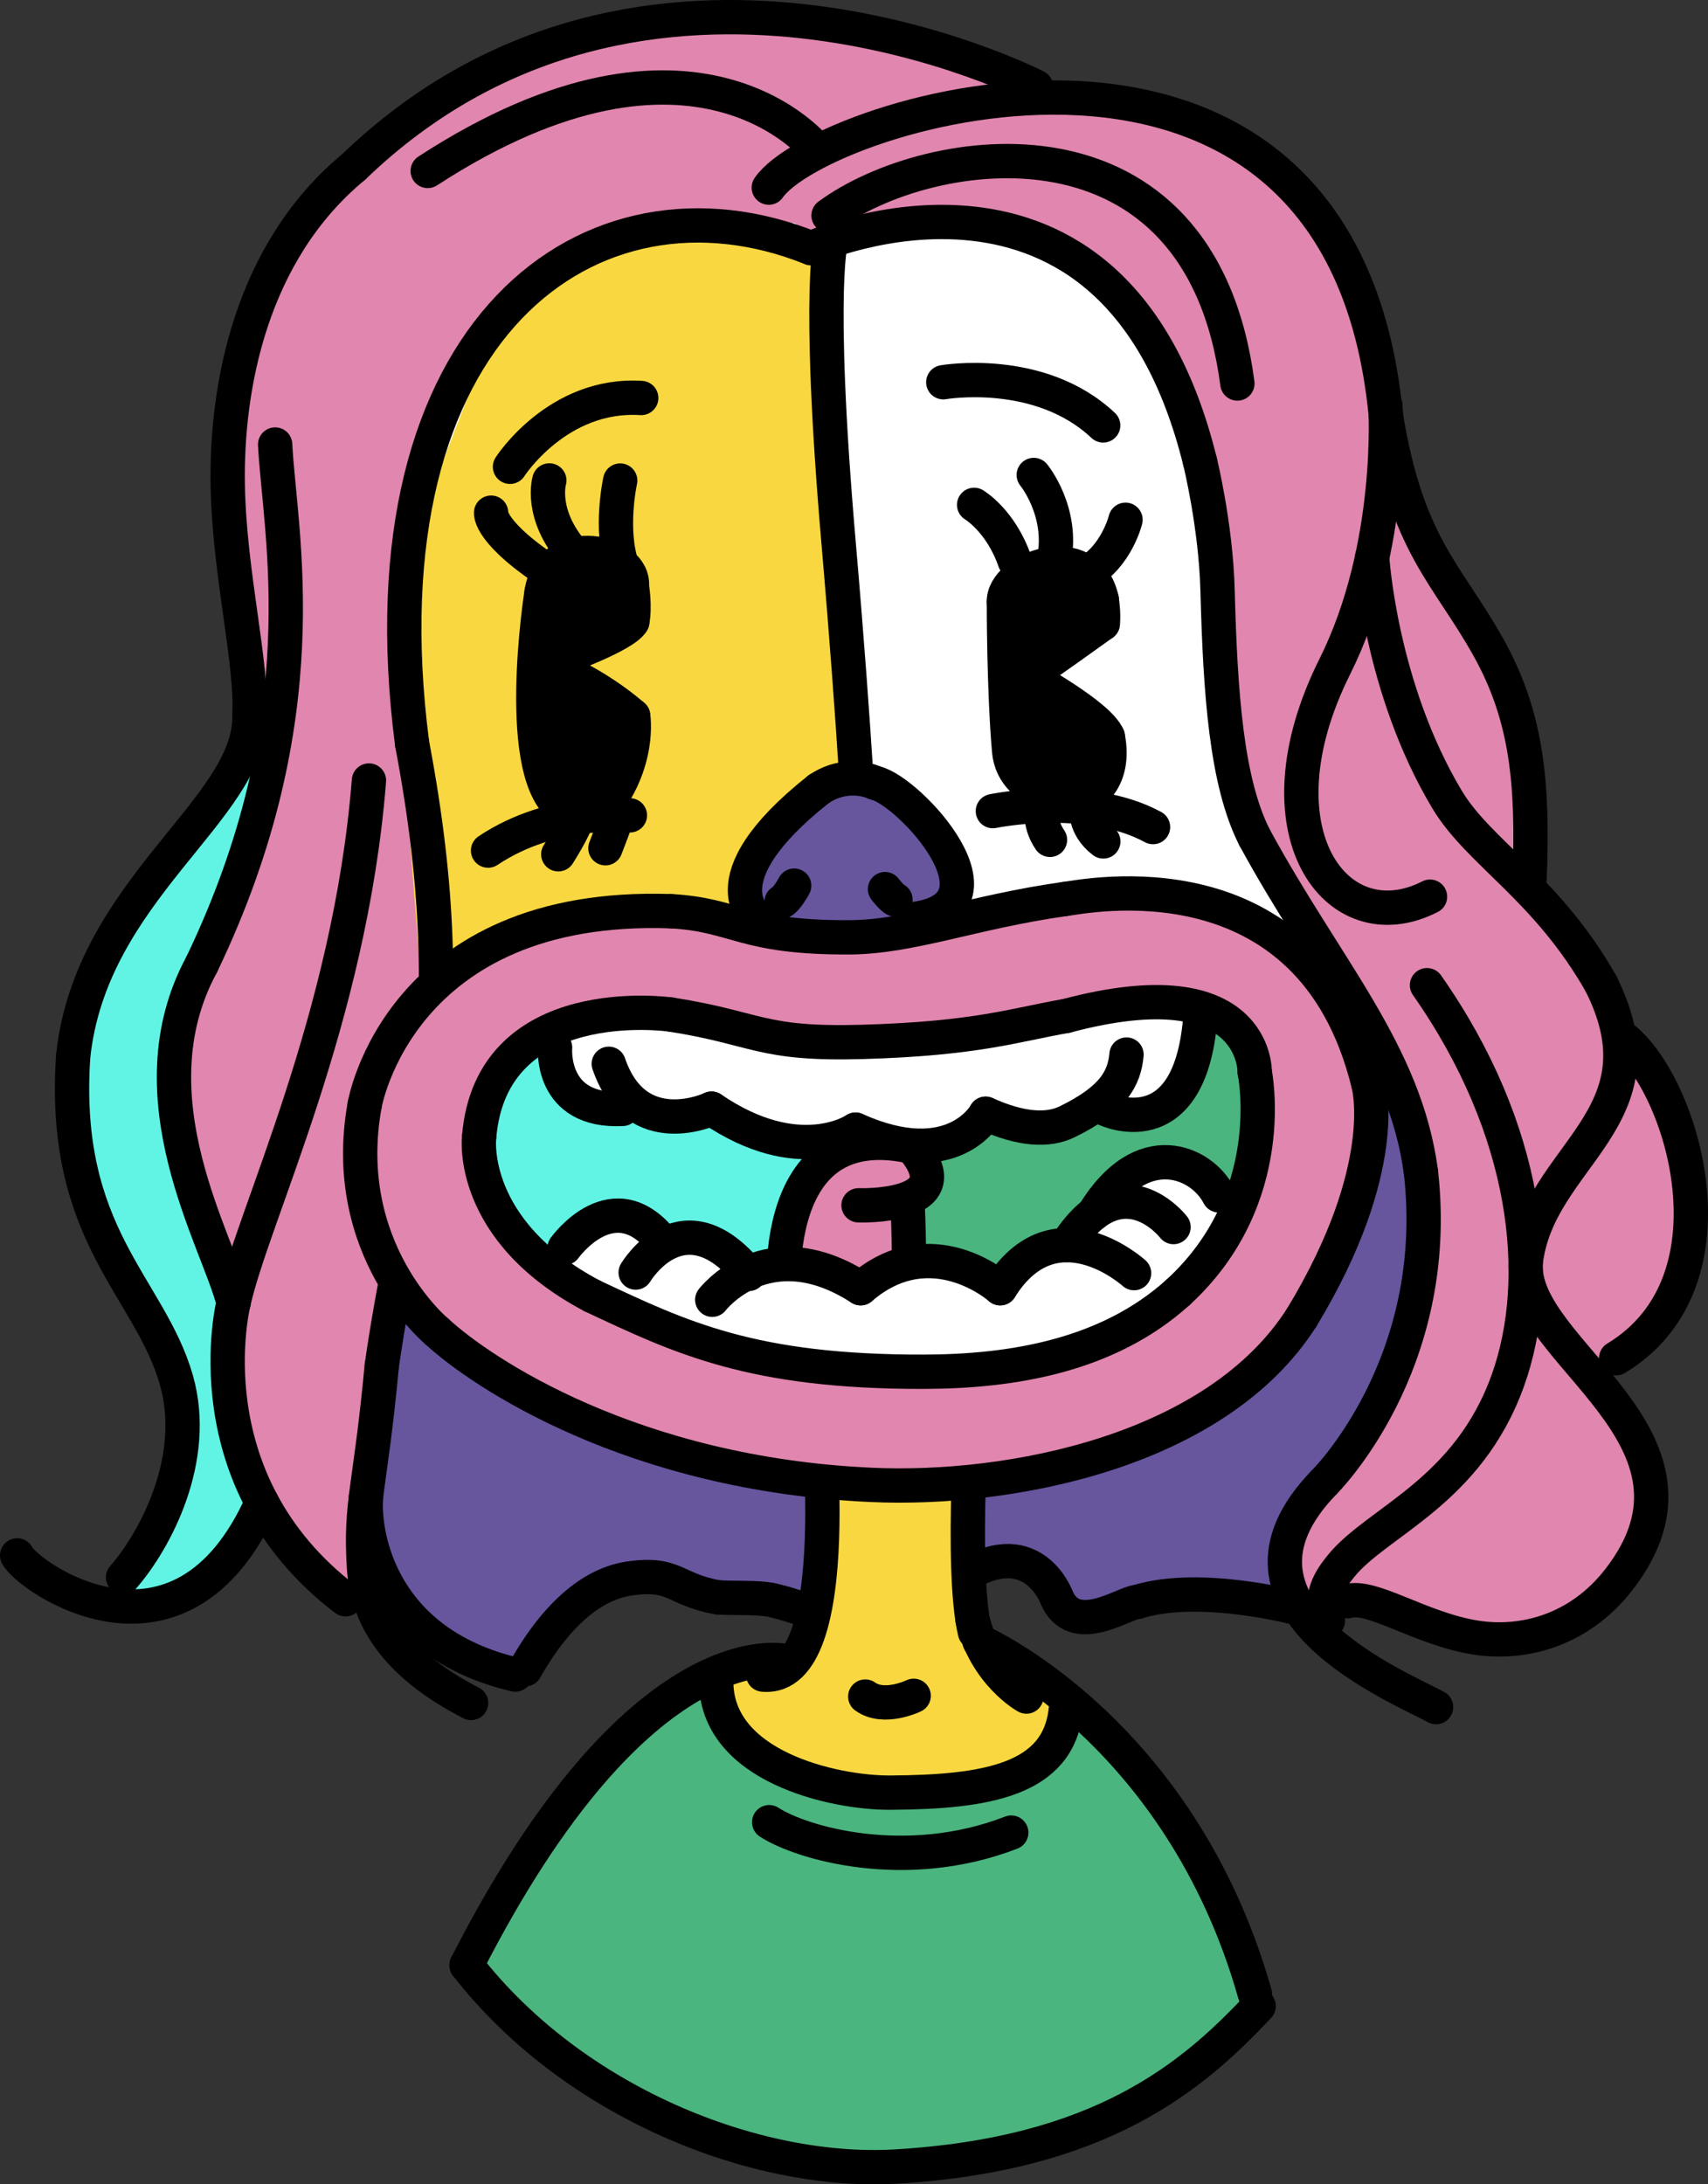 <?xml version="1.0" encoding="utf-8"?>
<!-- Generator: Adobe Illustrator 19.2.1, SVG Export Plug-In . SVG Version: 6.00 Build 0)  -->
<svg version="1.1" xmlns="http://www.w3.org/2000/svg" xmlns:xlink="http://www.w3.org/1999/xlink" x="0px" y="0px"
	 viewBox="0 0 423.302 541.231" style="enable-background:new 0 0 423.302 541.231;" xml:space="preserve">
<rect x="0" y="0" width="423.302" height="541.231" fill="#333333" stroke="none"/>
<g id="n3301">
	<g>
		<path style="fill-rule:evenodd;clip-rule:evenodd;fill:#67559E;" d="M318.967,268.541l0.833-14.226l0.475-17.074l-1.57-14.853
			l0.187-13.289l-1.939-10.749l-0.631-10.94l1.147-16.428l-0.668-17.159l-2.787-15.065l-6.143-17.612l-7.169-13.283l-10.625-13.903
			l-14.665-13.465l-15.157-9.937l-14.662-7.131l-16.654-7.25l-8.577-8.17l-5.537-8.783l-4.312,6.15l-11.112,7.569l-12.816,6.053
			l-14.337,7.679l-15.918,9.722L139.73,88.156l-12.189,10.11l-14.085,14.226l-9.936,13.177l-7.442,14.358l-3.753,13.556
			l-0.948,14.263l-0.452,16.723l-0.274,13.599l-0.27,16.935l-2.601,11.365l-1.987,14.192l-0.841,18.029l0.254,7.973
			c0,0,34.884-3.295,80.732-4.846c7.517-0.254,15.19-13.445,22.284-17.276c12.747-6.885,23.586,22.683,31.784,30.749
			c8.396,8.26,15.922-13.991,22.581-13.781C269.656,262.361,296.323,264.452,318.967,268.541L318.967,268.541z"/>
		<g>
			<defs>
				<polygon id="SVGID_1_" points="107.253,310.549 121.852,300.367 133.161,292.689 149.321,290.842 163.942,293.197 
					175.477,294.149 170.079,274.432 174.182,257.563 189.006,282.288 195.006,276.288 209.006,282.288 224.754,235.355 
					238.846,251.578 246.445,267.421 249.444,277.933 245.527,288.594 246.17,292.973 260.802,289.04 276.12,287.394 
					294.387,289.578 310.4,297.016 320.346,305.996 329.255,319.348 334.073,330.641 337.54,325.102 336.259,308.11 
					331.386,289.713 325.766,279.1 329.616,259.353 333.464,227.35 334.713,194.245 333.375,165.407 329.346,136.238 
					321.538,105.556 310.555,78.211 296.945,55.042 276.644,33.286 254.586,20.678 231.691,43.489 210.259,44.739 194.898,41.004 
					168.011,32.595 149.367,35.773 134.544,48.767 120.513,67.062 107.993,92.631 99.633,118.037 94.054,143.908 91.439,165.227 
					90.392,185.47 90.82,214.083 85.887,263.213 88.887,284.213 95.118,290.107 				"/>
			</defs>
			<clipPath id="SVGID_2_">
				<use xlink:href="#SVGID_1_"  style="overflow:visible;"/>
			</clipPath>
			
				<rect x="35.797" y="-60.747" style="clip-path:url(#SVGID_2_);fill-rule:evenodd;clip-rule:evenodd;fill:#FFFFFF;" width="176.385" height="486.264"/>
		</g>
		
			<path style="fill-rule:evenodd;clip-rule:evenodd;fill:none;stroke:#000000;stroke-width:8.504;stroke-linecap:round;stroke-linejoin:round;stroke-miterlimit:22.926;" d="
			M212.525,45.395c0.201-2.482,1.278-2.39-2.692,72.113c-1.035,19.417-0.847,90.287-0.847,90.287"/>
		<path style="fill-rule:evenodd;clip-rule:evenodd;fill:#67559E;" d="M94.006,313.288c0,0-13-23-4-38s26.5-23.5,51-29.5
			s73,2.5,73,2.5l1,105c0,0-54,4-76-7S94.006,313.288,94.006,313.288z"/>
		<path style="fill-rule:evenodd;clip-rule:evenodd;fill:#4AB57E;" d="M249.006,352.288c9.5-1.5,49.5-2.5,62-37
			s20.961-30.747,7.961-46.747s-23.461-31.253-55.961-25.253s-53,2-53,2l1,113L249.006,352.288z"/>
		<g>
			<polygon style="fill-rule:evenodd;clip-rule:evenodd;fill:#61F4E5;" points="30.755,398.017 30.502,390.831 38.399,379.045 
				42.976,367.865 45.103,349.605 40.457,333.38 29.79,314.396 20.878,293.504 18.026,275.752 19.003,255.912 25.322,237.331 
				34.735,221.898 46.514,206.842 58.675,189.5 61.814,177.456 68.854,178.474 66.701,190.597 63.111,204.922 58.926,217.759 
				53.945,230.313 47.055,245.288 43.352,261.323 43.783,276.731 47.465,293.311 52.285,307.163 58.551,320.018 56.519,333.355 
				57.055,347.357 59.666,359.592 64.906,372.266 59.922,381.495 52.058,390.67 42.349,396.408 30.755,398.017 			"/>
			<path style="fill-rule:evenodd;clip-rule:evenodd;fill:#67559E;" d="M180.966,395.898l-13.793-3.775l-17.18,0.767l-11.903,9.309
				l-10.37,12.725l-21.22-8.707l-11-8.2l-5.385-20.818l3.726-31.023l4.023-27.323l6.706-36.073l3.181-31.871
				c0,0,43.749-44.717,220.997-13.785c5.446,8.754,10.194,16.835,10.194,16.835l9.519,20.74l3.293,13.037v18.456l-1.962,20.316
				l-5.974,16.91l-6.897,12.572l-8.762,11.308l-7.031,9.42l-2.604,8.476l3.561,13.412l-15.583-2.862l-13.474-0.589l-14.511,2.861
				l-9.016,2.655l-7.716-5.061l-7.859-8.058l-9.386,0.211l-8.829,4.991l-14.774,7.021l-13.527,1.085l-15.749-4.315L180.966,395.898z
				"/>
			<path style="fill-rule:evenodd;clip-rule:evenodd;fill:#E186AE;" d="M85.627,396.269l5.608-1.465l-1.238-11.552l1.735-20.044
				l2.588-21.688l5.775-23.499l2.141-21.981l3.713-22.711l2.013-25.058l-0.528-24.338l-2.49-22.962l-3.569-23.177l-1.323-22.892
				l0.715-18.013l3.592-21.991l6.603-19.327l9.921-16.765l11.273-11.727l14.005-8.692l18.895-4.999l16.798,0.586l8.587,1.981
				l6.47-0.656l6.589,4.934l11.537-4.252l16.643-2.586l17.364,1.972l15.056,6.526l12.414,9.959l9.034,10.903l5.948,9.519
				l5.939,12.073l4.101,10.389l-2.851,5.545l2.578,17.794l0.566,10.833l0.574,14.188l1.114,14.309l2.982,17.768l4.452,12.378
				l8.205,14.208l9.593,15.366l10.194,16.835l7.658,15.71l4.759,15.88l1.469,17.1l-1.644,17.524l-4.77,17.043l-7.603,15.737
				l-7.344,10.584l-8.668,10.34l-3.872,8.728l0.406,10.201l2.75,5.8l6.201-0.478l8.885-2.986l8.213,3.964l12.473,4.738l13.739,2.372
				l13.859-2.692l10.44-6.464l8.072-9.587l4.197-9.129l0.86-10.721l-3.702-11.312l-8.044-11.886l-3.575-4.323l6.829-3.554
				l11.343-10.571l4.932-10.123l2.229-13.953l-1.331-14.327l-4.897-15.322l-11.486-15.714l-4.539-12.802l-7.149-10.657
				l-10.662-11.842l0.226-13.082l-0.751-14.905l-2.19-13.466l-4.626-13.901l-6.685-12.076l-7.8-12.055l-6.584-12.559l-4.259-12.681
				l-2.956-16.026l-2.862-17.366l-5.746-19.305l-6.902-12.997l-12.745-14.111l-16.598-9.745l-17.351-4.689l-20.163-1.02
				l-10.323,0.88l-2.279-4.428l-11.693-4.459l-22.385-5.482l-19.347-2.152L177.72,5.654l-19.317,2.334l-18.12,4.552l-15.784,6.015
				l-14.389,7.33L98.914,32.94L87.689,41.33l-11.4,11.719l-7.478,11.449l-5.629,12.618L58.548,94.37l-1.58,11.537l-0.348,19.306
				l1.217,13.876l1.679,12.714l1.549,11.635l0.749,14.019l5.963,7.079l-2.871,13.225l-5.033,17.097l-4.816,12.837l-5.055,11.264
				l-4.628,11.306l-2.021,11.06l0.431,15.408c0,0,1.404,6.323,1.841,8.29c0.437,1.967,4.25,15.217,4.25,15.217l5.543,13.353
				l2.459,9.179l-1.358,10.586l0.536,14.002l2.611,12.235l4.067,10.376l6.331,10.529l7.714,8.959L85.627,396.269L85.627,396.269z"/>
			<path style="fill-rule:evenodd;clip-rule:evenodd;fill:#FFFFFF;" d="M108.056,241.896l-0.33-13.112l-1.537-16.33l-2.231-17.886
				l-2.583-16.773l-1.2-16.953l0.175-18.242l2.401-20.253l6.655-22.223l6.516-12.935l10.597-14.246l12.639-10.21l18.519-8.167
				l18.166-0.802l14.598,2.191l6.47-0.656l6.589,4.934l11.537-4.252l16.643-2.586l17.364,1.972l15.056,6.526l12.414,9.959
				l9.034,10.903l5.948,9.519l5.939,12.073l4.101,10.389l-2.851,5.545l1.289,8.896l1.48,12.555l0.693,16.119l1.024,15.117
				l1.836,13.319l2.834,12.62l7.211,15.746l6.762,11.435l6.934,11.035c-41.861-6.731-65.902,9.273-106.777,12.273
				s-66.438-20.975-114.219,1.513C108.056,241.896,108.056,241.896,108.056,241.896L108.056,241.896z"/>
			<g>
				<defs>
					<polygon id="SVGID_3_" points="103.837,299.216 108.255,290.533 117.173,278.996 131.772,270.315 143.081,263.77 
						159.24,262.195 173.861,264.203 185.396,265.014 189.006,269.288 196.006,269.288 209.006,262.288 216.006,264.288 
						220.006,258.288 229.006,261.288 248.765,228.72 256.365,242.227 259.364,251.189 255.447,260.278 256.09,264.011 
						270.722,260.659 286.039,259.255 304.307,261.117 320.319,267.458 330.266,275.115 339.175,286.498 343.993,296.127 
						347.46,291.404 346.178,276.917 341.305,261.232 335.686,252.184 339.536,235.348 343.383,208.063 344.633,179.839 
						343.294,155.252 339.266,130.384 331.458,104.225 320.475,80.911 306.865,61.158 286.564,42.61 264.506,31.86 242.067,27.485 
						219.513,27.46 201.034,61.488 173.17,56.551 155.837,61.217 140.503,63.217 130.433,71.406 117.913,93.205 109.552,114.866 
						103.973,136.923 101.359,155.099 100.312,172.357 100.739,196.752 102.661,221.892 104.524,246.099 105.037,261.568 
						103.628,270.716 100.24,281.821 98.558,293.892 103.837,299.216 					"/>
				</defs>
				<clipPath id="SVGID_4_">
					<use xlink:href="#SVGID_3_"  style="overflow:visible;"/>
				</clipPath>
				<polygon style="clip-path:url(#SVGID_4_);fill-rule:evenodd;clip-rule:evenodd;fill:#F9D740;" points="219.837,395.551 
					24.715,393.016 24.715,-21.56 201.101,-21.56 				"/>
			</g>
			
				<path style="fill-rule:evenodd;clip-rule:evenodd;fill:none;stroke:#000000;stroke-width:8.504;stroke-linecap:round;stroke-linejoin:round;stroke-miterlimit:22.926;" d="
				M206.023,60.148c0.201-2.279-3.819,9.228,1.814,74.403c4.243,49.094,5.521,77.833,5,71"/>
			
				<path style="fill:none;stroke:#000000;stroke-width:8.504;stroke-linecap:round;stroke-linejoin:round;stroke-miterlimit:22.926;" d="
				M205.333,53.396c24.938-18.375,92.146-28.495,101.333,41.63"/>
			
				<path style="fill:none;stroke:#000000;stroke-width:8.504;stroke-linecap:round;stroke-linejoin:round;stroke-miterlimit:22.926;" d="
				M202.56,37.241c0,0-29.893-38.215-96.56,5.119"/>
			
				<path style="fill:none;stroke:#000000;stroke-width:8.504;stroke-linecap:round;stroke-linejoin:round;stroke-miterlimit:22.926;" d="
				M201.034,61.488c0,0,74.966-33.795,96.374,52.873"/>
			
				<path style="fill:none;stroke:#000000;stroke-width:8.504;stroke-linecap:round;stroke-linejoin:round;stroke-miterlimit:22.926;" d="
				M190.534,46.487c12.75-18.562,141.655-59.253,152.905,56.247"/>
			
				<path style="fill:none;stroke:#000000;stroke-width:8.504;stroke-linecap:round;stroke-linejoin:round;stroke-miterlimit:22.926;" d="
				M343.347,100.487c0,0,2.336,34.93-12.536,64.673c-20.381,40.76,0.411,68.866,23.599,57.016"/>
			
				<path style="fill:none;stroke:#000000;stroke-width:8.504;stroke-linecap:round;stroke-linejoin:round;stroke-miterlimit:22.926;" d="
				M343.439,102.734c5.263,32.479,15.087,39.174,25.424,57.631c9.71,17.339,11.111,34.137,10.225,57.32"/>
			
				<path style="fill:none;stroke:#000000;stroke-width:8.504;stroke-linecap:round;stroke-linejoin:round;stroke-miterlimit:22.926;" d="
				M256.768,21.514c0,0-96.768-49.821-169.078,19.816"/>
			
				<path style="fill:none;stroke:#000000;stroke-width:8.504;stroke-linecap:round;stroke-linejoin:round;stroke-miterlimit:22.926;" d="
				M61.814,177.456c0.75-13.312-4.983-35.265-5.368-57.201c-0.424-24.214,5.637-57.774,31.243-78.925"/>
			
				<path style="fill:none;stroke:#000000;stroke-width:8.504;stroke-linecap:round;stroke-linejoin:round;stroke-miterlimit:22.926;" d="
				M18.127,261.831c4.312-41.438,43.989-61.199,43.688-84.375"/>
			
				<path style="fill:none;stroke:#000000;stroke-width:8.504;stroke-linecap:round;stroke-linejoin:round;stroke-miterlimit:22.926;" d="
				M30.502,390.831c7.875-9,18.824-29.286,13.205-48.918c-6.603-23.07-28.525-35.773-25.58-80.082"/>
			
				<path style="fill:none;stroke:#000000;stroke-width:8.504;stroke-linecap:round;stroke-linejoin:round;stroke-miterlimit:22.926;" d="
				M4.252,385.394c2.625,5.25,40.404,32.059,60.654-13.128"/>
			
				<path style="fill:none;stroke:#000000;stroke-width:8.504;stroke-linecap:round;stroke-linejoin:round;stroke-miterlimit:22.926;" d="
				M57.877,322.769c0,0-11.062,43.876,27.75,73.5"/>
			
				<path style="fill:none;stroke:#000000;stroke-width:8.504;stroke-linecap:round;stroke-linejoin:round;stroke-miterlimit:22.926;" d="
				M91.439,193.394c-4.688,59.25-28.743,107.688-33.562,129.375"/>
			
				<path style="fill:none;stroke:#000000;stroke-width:8.504;stroke-linecap:round;stroke-linejoin:round;stroke-miterlimit:22.926;" d="
				M68.189,110.144c1.125,22.125,11.437,67.126-18.188,128.813"/>
			
				<path style="fill:none;stroke:#000000;stroke-width:8.504;stroke-linecap:round;stroke-linejoin:round;stroke-miterlimit:22.926;" d="
				M57.877,322.769c-3.75-15.188-25.688-50.999-7.875-83.812"/>
			
				<path style="fill:none;stroke:#000000;stroke-width:8.504;stroke-linecap:round;stroke-linejoin:round;stroke-miterlimit:22.926;" d="
				M94.626,338.331c-2.896,30.924-5.391,33.767-4.435,49.809c0.838,14.076,9.519,25.053,26.561,33.817"/>
			
				<path style="fill:none;stroke:#000000;stroke-width:8.504;stroke-linecap:round;stroke-linejoin:round;stroke-miterlimit:22.926;" d="
				M102.126,184.206c14.062,74.062-0.375,104.25-7.5,154.125"/>
			
				<path style="fill:none;stroke:#000000;stroke-width:8.504;stroke-linecap:round;stroke-linejoin:round;stroke-miterlimit:22.926;" d="
				M201.034,61.488c-54.367-21.795-112.219,19.781-98.907,122.719"/>
			
				<path style="fill:none;stroke:#000000;stroke-width:8.504;stroke-linecap:round;stroke-linejoin:round;stroke-miterlimit:22.926;" d="
				M353.658,244.112c25.12,35.806,29.097,72.586,20.061,97.875c-9.912,27.743-32.329,34.941-41.326,45.991
				c-2.634,3.235-5.635,7.521-3.297,13.634"/>
			
				<path style="fill:none;stroke:#000000;stroke-width:8.504;stroke-linecap:round;stroke-linejoin:round;stroke-miterlimit:22.926;" d="
				M340.068,138.084c0,0,1.932,32.275,18.583,60.054c7.895,13.171,24.743,21.996,38.132,45.599"/>
			
				<path style="fill:none;stroke:#000000;stroke-width:8.504;stroke-linecap:round;stroke-linejoin:round;stroke-miterlimit:22.926;" d="
				M378.108,312.922c3-26.626,35.493-35.649,18.675-69.186"/>
			
				<path style="fill:none;stroke:#000000;stroke-width:8.504;stroke-linecap:round;stroke-linejoin:round;stroke-miterlimit:22.926;" d="
				M333.97,396.738c6.026-1.836,18.133,6.878,31.791,9.027c11.661,1.834,25.609-1.713,35.413-14.328
				c27.524-35.419-24.453-56.366-23.066-78.515"/>
			
				<path style="fill:none;stroke:#000000;stroke-width:8.504;stroke-linecap:round;stroke-linejoin:round;stroke-miterlimit:22.926;" d="
				M401.322,256.538c14.812,9.938,31.461,60.511-0.789,80.011"/>
			
				<path style="fill:none;stroke:#000000;stroke-width:8.504;stroke-linecap:round;stroke-linejoin:round;stroke-miterlimit:22.926;" d="
				M297.408,114.361c0,0,3.916,15.819,4.345,31.888c0.68,25.452,2.163,47.513,9.196,61.302"/>
			
				<path style="fill:none;stroke:#000000;stroke-width:8.504;stroke-linecap:round;stroke-linejoin:round;stroke-miterlimit:22.926;" d="
				M352.158,290.423c-3.938-29.625-23.356-50.058-41.209-82.873"/>
			
				<path style="fill:none;stroke:#000000;stroke-width:8.504;stroke-linecap:round;stroke-linejoin:round;stroke-miterlimit:22.926;" d="
				M328.158,367.299c0,0,29.438-29.062,24-76.876"/>
			
				<path style="fill:none;stroke:#000000;stroke-width:8.504;stroke-linecap:round;stroke-linejoin:round;stroke-miterlimit:22.926;" d="
				M355.908,422.987c-9.046-4.988-57.937-24.563-27.75-55.688"/>
			
				<path style="fill:none;stroke:#000000;stroke-width:8.504;stroke-linecap:round;stroke-linejoin:round;stroke-miterlimit:22.926;" d="
				M90.688,370.998c-0.703,10.311,4.219,36.238,37.032,43.926"/>
			
				<path style="fill:none;stroke:#000000;stroke-width:8.504;stroke-linecap:round;stroke-linejoin:round;stroke-miterlimit:22.926;" d="
				M177.97,395.799c-10.875-1.876-10.608-6.417-22.197-4.646c-8.138,1.244-17.222,7.659-25.615,22.459"/>
			
				<path style="fill:none;stroke:#000000;stroke-width:8.504;stroke-linecap:round;stroke-linejoin:round;stroke-miterlimit:22.926;" d="
				M207.408,400.862c-9.376-2.098-9.725-2.857-15.749-4.315c-3.484-0.844-8.741-0.473-13.688-0.747"/>
			
				<path style="fill:none;stroke:#000000;stroke-width:8.504;stroke-linecap:round;stroke-linejoin:round;stroke-miterlimit:22.926;" d="
				M237.783,391.299c0,0-15.656,12.094-30.375,9.562"/>
			
				<path style="fill:none;stroke:#000000;stroke-width:8.504;stroke-linecap:round;stroke-linejoin:round;stroke-miterlimit:22.926;" d="
				M261.783,395.612c0,0-6.188-16.5-24-4.312"/>
			
				<path style="fill:none;stroke:#000000;stroke-width:8.504;stroke-linecap:round;stroke-linejoin:round;stroke-miterlimit:22.926;" d="
				M281.845,396.924c-3.375,0.188-15.75,9.188-20.062-1.312"/>
			
				<path style="fill:none;stroke:#000000;stroke-width:8.504;stroke-linecap:round;stroke-linejoin:round;stroke-miterlimit:22.926;" d="
				M322.083,398.607c0,0-24.456-6.623-40.238-1.683"/>
		</g>
		<g>
			<polygon style="fill-rule:evenodd;clip-rule:evenodd;" points="137.962,198.975 135.353,194.798 133.364,187.988 
				132.344,179.156 132.209,169.929 132.787,159.236 133.783,149.862 135.33,143.091 138.35,139.295 144.932,137.017 
				152.516,138.794 155.74,141.746 156.763,146.404 156.889,152.802 154.451,156.104 145.994,160.374 138.643,163.283 
				138.909,165.962 145.136,169.148 152.039,173.548 156.914,177.38 156.906,183.159 155.63,189.124 153.78,193.728 
				150.043,199.738 146.794,202.068 143.145,202.492 137.962,198.975 			"/>
			<polygon style="fill-rule:evenodd;clip-rule:evenodd;" points="249.1,167.556 248.901,159.244 248.812,151.032 249.983,145.544 
				254.223,141.843 263.089,139.662 270.089,141.541 273.046,148.524 272.303,155.25 264.093,161.112 257.447,165.774 
				257.698,169.234 264.318,173.35 272.154,179.388 274.556,182.519 274.96,187.266 274.494,190.405 272.848,194.032 
				269.754,196.96 266.392,199.819 260.077,198.423 253.38,193.135 250.078,185.914 249.422,175.805 249.1,167.556 			"/>
			
				<path style="fill:none;stroke:#000000;stroke-width:8.504;stroke-linecap:round;stroke-linejoin:round;stroke-miterlimit:22.926;" d="
				M233.78,94.71c0,0,23.852-4.167,39.627,10.7"/>
			
				<path style="fill:none;stroke:#000000;stroke-width:8.504;stroke-linecap:round;stroke-linejoin:round;stroke-miterlimit:22.926;" d="
				M126.394,115.665c0,0,11.767-18.357,32.524-17.054"/>
			
				<path style="fill:none;stroke:#000000;stroke-width:8.504;stroke-linecap:round;stroke-linejoin:round;stroke-miterlimit:22.926;" d="
				M153.704,119.071c0,0-2.663,12.063,0.484,21.254"/>
			
				<path style="fill:none;stroke:#000000;stroke-width:8.504;stroke-linecap:round;stroke-linejoin:round;stroke-miterlimit:22.926;" d="
				M136.144,119.039c0,0-2.551,8.396,6.125,18.238"/>
			
				<path style="fill:none;stroke:#000000;stroke-width:8.504;stroke-linecap:round;stroke-linejoin:round;stroke-miterlimit:22.926;" d="
				M121.714,127.026c0,0-0.762,4.997,15.785,15.6"/>
			
				<path style="fill:none;stroke:#000000;stroke-width:8.504;stroke-linecap:round;stroke-linejoin:round;stroke-miterlimit:22.926;" d="
				M156.603,145.274c0.872-8.811-19.937-13.633-22.387,1.507"/>
			
				<path style="fill:none;stroke:#000000;stroke-width:8.504;stroke-linecap:round;stroke-linejoin:round;stroke-miterlimit:22.926;" d="
				M138.643,163.283c0,0,16.272-5.844,18.061-9.243"/>
			
				<path style="fill:none;stroke:#000000;stroke-width:8.504;stroke-linecap:round;stroke-linejoin:round;stroke-miterlimit:22.926;" d="
				M156.603,145.274c0,0,0.85,4.913,0.101,8.766"/>
			
				<path style="fill:none;stroke:#000000;stroke-width:8.504;stroke-linecap:round;stroke-linejoin:round;stroke-miterlimit:22.926;" d="
				M134.216,146.781c0,0-7.337,46.296,5.82,53.872"/>
			
				<path style="fill:none;stroke:#000000;stroke-width:8.504;stroke-linecap:round;stroke-linejoin:round;stroke-miterlimit:22.926;" d="
				M156.914,177.38c0,0,2.014,11.7-7.843,23.577"/>
			
				<path style="fill:none;stroke:#000000;stroke-width:8.504;stroke-linecap:round;stroke-linejoin:round;stroke-miterlimit:22.926;" d="
				M137.503,165.353c0,0,10.262,4.099,19.411,12.027"/>
			
				<path style="fill:none;stroke:#000000;stroke-width:8.504;stroke-linecap:round;stroke-linejoin:round;stroke-miterlimit:22.926;" d="
				M156.111,202.026c0,0-18.763-2.213-35.156,8.735"/>
			
				<path style="fill:none;stroke:#000000;stroke-width:8.504;stroke-linecap:round;stroke-linejoin:round;stroke-miterlimit:22.926;" d="
				M150.045,210.181c0,0,2.142-5.448,3.078-8.326"/>
			
				<path style="fill:none;stroke:#000000;stroke-width:8.504;stroke-linecap:round;stroke-linejoin:round;stroke-miterlimit:22.926;" d="
				M138.361,211.674c0,0,3.9-6.109,4.784-9.182"/>
			
				<path style="fill:none;stroke:#000000;stroke-width:8.504;stroke-linecap:round;stroke-linejoin:round;stroke-miterlimit:22.926;" d="
				M241.424,125.095c0,0,6.58,3.86,10.074,13.926"/>
			
				<path style="fill:none;stroke:#000000;stroke-width:8.504;stroke-linecap:round;stroke-linejoin:round;stroke-miterlimit:22.926;" d="
				M256.198,117.69c0,0,7.494,9.125,4.998,21.186"/>
			
				<path style="fill:none;stroke:#000000;stroke-width:8.504;stroke-linecap:round;stroke-linejoin:round;stroke-miterlimit:22.926;" d="
				M278.94,128.787c0,0-2.205,9.124-9.835,13.344"/>
			
				<path style="fill:none;stroke:#000000;stroke-width:8.504;stroke-linecap:round;stroke-linejoin:round;stroke-miterlimit:22.926;" d="
				M246.067,200.978c0,0,23.34-4.893,39.693,3.954"/>
			
				<path style="fill:none;stroke:#000000;stroke-width:8.504;stroke-linecap:round;stroke-linejoin:round;stroke-miterlimit:22.926;" d="
				M269.293,200.093c0,0-0.76,4.656,4.146,8.395"/>
			
				<path style="fill:none;stroke:#000000;stroke-width:8.504;stroke-linecap:round;stroke-linejoin:round;stroke-miterlimit:22.926;" d="
				M258.421,199.668c0,0-1.278,3.931,1.8,8.43"/>
			
				<path style="fill:none;stroke:#000000;stroke-width:8.504;stroke-linecap:round;stroke-linejoin:round;stroke-miterlimit:22.926;" d="
				M248.807,149.178c-0.292-8.354,20.831-16.146,24.239-0.655"/>
			
				<path style="fill:none;stroke:#000000;stroke-width:8.504;stroke-linecap:round;stroke-linejoin:round;stroke-miterlimit:22.926;" d="
				M273.303,154.532c0,0-15.388,11.08-18.536,13.033"/>
			
				<path style="fill:none;stroke:#000000;stroke-width:8.504;stroke-linecap:round;stroke-linejoin:round;stroke-miterlimit:22.926;" d="
				M273.046,148.524c0,0,0.552,3.364,0.257,6.008"/>
			
				<path style="fill:none;stroke:#000000;stroke-width:8.504;stroke-linecap:round;stroke-linejoin:round;stroke-miterlimit:22.926;" d="
				M248.807,149.178c0,0-0.045,21.307,1.271,36.736c0.54,6.336,5.004,8.826,9.999,12.509"/>
			
				<path style="fill:none;stroke:#000000;stroke-width:8.504;stroke-linecap:round;stroke-linejoin:round;stroke-miterlimit:22.926;" d="
				M254.767,167.564c0,0,17.535,9.563,19.789,14.954"/>
			
				<path style="fill:none;stroke:#000000;stroke-width:8.504;stroke-linecap:round;stroke-linejoin:round;stroke-miterlimit:22.926;" d="
				M269.754,196.96c0,0,6.972-3.476,4.802-14.441"/>
		</g>
		<path style="fill-rule:evenodd;clip-rule:evenodd;fill:#61F4E5;" d="M103.837,299.216c0,0-9.831-33.928,8.169-45.928s43-20,64-15
			s34,7,34,7l5,108c0,0-40,4-62-9S103.837,299.216,103.837,299.216z"/>
		<path style="fill-rule:evenodd;clip-rule:evenodd;fill:#4AB57E;" d="M241.006,240.288c3,0,27-11,49-6s41,9,36,39s-1,45-27,61
			s-84,19-84,19l-5-108L241.006,240.288z"/>
	</g>
</g>
<g id="n3302">
	<g>
		<g>
			<path style="fill-rule:evenodd;clip-rule:evenodd;fill:#4AB57E;" d="M264.13,423.748c1.512-1.778-1.996,7.083-1.996,7.083
				l-5.541,6.42l-9.604,4.325l-15.551,1.187l-14.81,1.278l-17.104-3.407l-11.545-5.618l-8.24-8.974l-3.053-11.176l-9.697,5.462
				l-9.59,7.588l-9.672,9.83l-7.918,9.704l-7.922,11.253l-7.781,12.622l-5.15,9.248l-3.326,6.362l9.121,10.387l12.508,11.08
				l17.723,11.649l15.479,7.372l20.555,6.505l18.695,2.816l21.367-0.653l15.238-2.247l19.793-5.4l12.732-5.5l12.297-7.38
				l12.428-10.096l8.379-8.407l-3.326-10.709l-5.08-13.115l-7.498-14.752l-8.775-13.346l-10.344-12.413L264.13,423.748
				L264.13,423.748z"/>
			<path style="fill-rule:evenodd;clip-rule:evenodd;fill:#F9D740;" d="M241.255,344.061c0,0-20.932-15.077-39,2.25
				c0.424,4.209,0.781,8.522,0.781,8.522l0.641,11.631l0.131,10.495l-0.207,6.897l-1.199,12.036l-2.195,9.091l-3.285,6.339
				l-5.418,3.511l-4.049-3.223l-7.498,1.937l-2.412,4.461l2.195,8.035l5.391,6.752l7.992,5.221l11.695,4.155l17.615,1.993
				l11.988-1.628l12.568-0.959l12.375-7.535l4.539-8.02l0.213-5.328l-7.977-6.067l-7.621-4.895l-6.889-5.296l-1.406-11.008
				l-0.363-13.104l0.207-12.925l0.553-13.098L241.255,344.061L241.255,344.061z"/>
			
				<path style="fill:none;stroke:#000000;stroke-width:8.504;stroke-linecap:round;stroke-linejoin:round;stroke-miterlimit:22.926;" d="
				M311.005,494.061c-18.562-65.625-68.25-87.375-68.25-87.375"/>
			
				<path style="fill:none;stroke:#000000;stroke-width:8.504;stroke-linecap:round;stroke-linejoin:round;stroke-miterlimit:22.926;" d="
				M115.63,486.936c42.938-84.188,78.938-75.375,78.938-75.375"/>
			
				<path style="fill:none;stroke:#000000;stroke-width:8.504;stroke-linecap:round;stroke-linejoin:round;stroke-miterlimit:22.926;" d="
				M214.442,420.373c4.688,3.375,12-0.188,12-0.188"/>
			
				<path style="fill:none;stroke:#000000;stroke-width:8.504;stroke-linecap:round;stroke-linejoin:round;stroke-miterlimit:22.926;" d="
				M190.63,451.498c7.924,5.175,33.779,12.73,59.993,2.582"/>
			
				<path style="fill:none;stroke:#000000;stroke-width:8.504;stroke-linecap:round;stroke-linejoin:round;stroke-miterlimit:22.926;" d="
				M241.011,401.212c3.27,13.654,13.369,19.161,13.369,19.161"/>
			
				<path style="fill:none;stroke:#000000;stroke-width:8.504;stroke-linecap:round;stroke-linejoin:round;stroke-miterlimit:22.926;" d="
				M241.63,404.436c-3.75-15.562-0.375-60.375-0.375-60.375"/>
			
				<path style="fill:none;stroke:#000000;stroke-width:8.504;stroke-linecap:round;stroke-linejoin:round;stroke-miterlimit:22.926;" d="
				M189.13,414.936c21.375,1.875,13.125-68.625,13.125-68.625"/>
			
				<path style="fill:none;stroke:#000000;stroke-width:8.504;stroke-linecap:round;stroke-linejoin:round;stroke-miterlimit:22.926;" d="
				M177.505,416.248c-0.357,21.508,29.248,28.009,43.125,27.932c23.955-0.134,41.627-3.182,43.5-20.432"/>
			
				<path style="fill:none;stroke:#000000;stroke-width:8.504;stroke-linecap:round;stroke-linejoin:round;stroke-miterlimit:22.926;" d="
				M115.63,486.936c26.549,34.147,71.793,51.905,106.326,49.889c50.811-2.966,73.488-22.138,89.988-39.764"/>
		</g>
	</g>
</g>
<g id="n3303">
	<g>
		<path style="fill-rule:evenodd;clip-rule:evenodd;fill:#E186AE;" d="M194.494,324.889l1.773-24.262l3.276-9.317l6.141-5.953
			l11.694-0.431l7.864,0.398l3.969,3.948c0,0,1.582,6.488,0.649,5.99c-0.934-0.498-4.918,3.325-4.918,3.325l0.976,6.792
			l-0.841,17.108l-8.438,2.681l-9.827,5.163l-6.13-3.373L194.494,324.889L194.494,324.889z"/>
		
			<path style="fill:none;stroke:#000000;stroke-width:8.504;stroke-linecap:round;stroke-linejoin:round;stroke-miterlimit:22.926;" d="
			M212.775,298.652c0,0,25.448,0.894,13.998-13.576"/>
		
			<path style="fill:none;stroke:#000000;stroke-width:8.504;stroke-linecap:round;stroke-linejoin:round;stroke-miterlimit:22.926;" d="
			M224.943,298.587c0,0,0.979,20.017-0.478,23.919"/>
		
			<path style="fill:none;stroke:#000000;stroke-width:8.504;stroke-linecap:round;stroke-linejoin:round;stroke-miterlimit:22.926;" d="
			M194.494,324.889c0,0-6.03-48.649,30.97-40.882"/>
	</g>
</g>
<g id="n3304">
	<g>
		<g>
			<path style="fill-rule:evenodd;clip-rule:evenodd;fill:#67559E;" d="M188.169,228.099l-3.482-6.325l1.051-6.594l4.735-7.762
				l5.856-6.243l6.556-5.625l6.819-2.579l7.205,1.021l5.401,2.934l5.715,5.143l4.402,5.322l3.382,5.89l1.338,6.002l-1.106,3.787
				l-4.307,3.352l-5.477,1.33C226.257,227.753,204.41,234.876,188.169,228.099L188.169,228.099z"/>
			
				<path style="fill:none;stroke:#000000;stroke-width:8.504;stroke-linecap:round;stroke-linejoin:round;stroke-miterlimit:22.926;" d="
				M188.169,228.099c0,0-14.37-9.521,14.716-32.548"/>
			
				<path style="fill:none;stroke:#000000;stroke-width:8.504;stroke-linecap:round;stroke-linejoin:round;stroke-miterlimit:22.926;" d="
				M216.908,193.992c8.483,1.904,34.972,30.644,9.349,33.76"/>
			
				<path style="fill:none;stroke:#000000;stroke-width:8.504;stroke-linecap:round;stroke-linejoin:round;stroke-miterlimit:22.926;" d="
				M216.908,193.992c-3.117-1.384-8.657-2.078-14.024,1.558"/>
			
				<path style="fill:none;stroke:#000000;stroke-width:8.504;stroke-linecap:round;stroke-linejoin:round;stroke-miterlimit:22.926;" d="
				M219.332,220.308c0,0,1.731,2.251,2.597,2.597"/>
			
				<path style="fill:none;stroke:#000000;stroke-width:8.504;stroke-linecap:round;stroke-linejoin:round;stroke-miterlimit:22.926;" d="
				M196.825,219.442c0,0-1.731,3.289-3.116,3.982"/>
		</g>
		<path style="fill-rule:evenodd;clip-rule:evenodd;fill:#E186AE;" d="M338.613,266.551l-3.833-11.053l-7.126-12.38l-11.118-10.963
			l-15.581-7.713l-15.119-2.832l-14.813,0.198l-16.85,2.551l-12.562,2.658l-17.163,3.446l-13.947,1.787l-15.963-0.851l-14.73-3.321
			l-15.204-1.38l-11.633-0.666l-13.418,1.957l-19.682,7.3l-12.686,9.274l-10.412,13.16l-5.632,12.935l-1.861,14.186l1.123,12.767
			l3.822,12.325l6.751,11.816l9.95,10.467l14.443,9.997l13.59,7.223l19.962,8.032l18.62,5.26l18.016,3.323l17.767,1.737
			l19.756-0.013l19.875-2.314l15.485-3.489l13.688-4.591l10.901-4.989l12.205-7.622l9.731-8.578l7.685-9.807l5.794-10.383
			l5.079-11.192l4.509-14.23l1.666-10.597L338.613,266.551z M307.051,301.275c-11,16.333-25.667,37.667-60,38
			c-34.333,0.333-65.667,2-89.333-12.667c-23.667-14.667-43.333-23-39-52.667c0,0,2.667-20,21-21.333
			c18.333-1.333,42.667,6.667,56.667,6s65.333-5.667,81-9.333c15.667-3.667,28.667-2.333,31.667,7.667
			C312.051,266.942,318.051,284.942,307.051,301.275z"/>
		<polygon style="fill-rule:evenodd;clip-rule:evenodd;fill:#FFFFFF;" points="136.175,254.749 137.568,259.557 138.032,265.255 
			141.703,271.199 148.374,275.077 154.278,274.767 162.619,277.535 172.397,276.189 176.34,274.699 185.601,279.846 
			195.864,282.721 206.819,283.126 211.849,280.021 221.013,283.011 232.36,283.543 238.348,281.461 245.14,276.339 251.4,278.52 
			260.499,279.188 266.972,277.764 270.915,275.014 278.213,276.404 285.298,275.13 289.682,272.182 294.181,264.8 295.934,257.099 
			297.457,252.133 288.1,249.818 280.579,249.528 267.465,250.883 255.205,253.042 239.224,255.519 222.053,256.868 
			204.815,257.202 189.794,255.766 177.366,253.065 161.328,250.826 148.051,251.555 136.175,254.749 		"/>
		<polygon style="fill-rule:evenodd;clip-rule:evenodd;fill:#FFFFFF;" points="136.747,314.763 139.923,309.211 145.923,302.396 
			152.919,299.156 159.636,300.067 163.114,302.076 164.626,308.239 171.624,308.526 177.087,311.454 182.577,316.863 
			190.33,313.734 199.07,313.483 207.17,315.871 213.3,319.201 218.171,315.609 226.513,312.091 235.662,311.746 241.845,313.587 
			245.731,315.811 252.695,311.443 259.474,308.566 263.532,302.646 268.993,298.49 276.324,290.641 282.695,287.767 
			291.709,288.11 298.797,292.073 302.077,296.189 306.38,300.353 303.193,306.499 297.093,314.938 288.681,322.985 
			281.078,328.155 270.964,333.029 256.945,337.194 241.258,339.418 229.07,339.889 210.75,339.326 197.638,337.971 184.41,335.489 
			169.021,330.814 152.673,323.863 141.895,318.305 136.747,314.763 		"/>
		
			<path style="fill:none;stroke:#000000;stroke-width:8.504;stroke-linecap:round;stroke-linejoin:round;stroke-miterlimit:22.926;" d="
			M137.568,259.557c0,0-1.427,16.134,16.71,15.21"/>
		
			<path style="fill:none;stroke:#000000;stroke-width:8.504;stroke-linecap:round;stroke-linejoin:round;stroke-miterlimit:22.926;" d="
			M176.34,274.699c0,0-18.64,8.844-25.461-11.118"/>
		
			<path style="fill:none;stroke:#000000;stroke-width:8.504;stroke-linecap:round;stroke-linejoin:round;stroke-miterlimit:22.926;" d="
			M153.33,271.702"/>
		
			<path style="fill:none;stroke:#000000;stroke-width:8.504;stroke-linecap:round;stroke-linejoin:round;stroke-miterlimit:22.926;" d="
			M212.032,279.904c0,0-13.951,9.621-35.692-5.205"/>
		
			<path style="fill:none;stroke:#000000;stroke-width:8.504;stroke-linecap:round;stroke-linejoin:round;stroke-miterlimit:22.926;" d="
			M244.281,275.96c0,0-7.972,14.826-32.25,3.943"/>
		
			<path style="fill:none;stroke:#000000;stroke-width:8.504;stroke-linecap:round;stroke-linejoin:round;stroke-miterlimit:22.926;" d="
			M279.189,261.301c-0.544,5.836-3.175,11.022-14.712,16.655c-4.735,2.312-11.376,1.977-20.196-1.995"/>
		
			<path style="fill:none;stroke:#000000;stroke-width:8.504;stroke-linecap:round;stroke-linejoin:round;stroke-miterlimit:22.926;" d="
			M273.949,274.772c0,0,20.79,9.99,23.508-22.298"/>
		
			<path style="fill:none;stroke:#000000;stroke-width:8.504;stroke-linecap:round;stroke-linejoin:round;stroke-miterlimit:22.926;" d="
			M176.521,322.055c0,0,13.588-17.838,36.779-2.854"/>
		
			<path style="fill:none;stroke:#000000;stroke-width:8.504;stroke-linecap:round;stroke-linejoin:round;stroke-miterlimit:22.926;" d="
			M247.886,319.201c0,0-17.012-15.162-34.586,0"/>
		
			<path style="fill:none;stroke:#000000;stroke-width:8.504;stroke-linecap:round;stroke-linejoin:round;stroke-miterlimit:22.926;" d="
			M281.061,315.455c0,0-19.646-17.863-33.174,3.746"/>
		
			<path style="fill:none;stroke:#000000;stroke-width:8.504;stroke-linecap:round;stroke-linejoin:round;stroke-miterlimit:22.926;" d="
			M290.844,304.038c0,0-12.972-16.794-26.544,4.482"/>
		
			<path style="fill:none;stroke:#000000;stroke-width:8.504;stroke-linecap:round;stroke-linejoin:round;stroke-miterlimit:22.926;" d="
			M302.077,296.189c-4.167-8.206-19.02-15.146-30.991,4.531"/>
		
			<path style="fill:none;stroke:#000000;stroke-width:8.504;stroke-linecap:round;stroke-linejoin:round;stroke-miterlimit:22.926;" d="
			M139.923,309.211c0,0,12.301-17.328,24.703-0.972"/>
		
			<path style="fill:none;stroke:#000000;stroke-width:8.504;stroke-linecap:round;stroke-linejoin:round;stroke-miterlimit:22.926;" d="
			M157.539,315.312c0,0,11.648-19.665,28.056,0.333"/>
		
			<path style="fill:none;stroke:#000000;stroke-width:8.504;stroke-linecap:round;stroke-linejoin:round;stroke-miterlimit:22.926;" d="
			M90.378,273.764c0,0,8.515-50.304,75.914-47.985"/>
		
			<path style="fill:none;stroke:#000000;stroke-width:8.504;stroke-linecap:round;stroke-linejoin:round;stroke-miterlimit:22.926;" d="
			M263.947,222.747c4.333-0.483,60.876-12.665,75.189,45.844"/>
		
			<path style="fill:none;stroke:#000000;stroke-width:8.504;stroke-linecap:round;stroke-linejoin:round;stroke-miterlimit:22.926;" d="
			M166.292,225.779c16.306,0.892,17.612,6.593,44.209,6.471c15.37-0.07,30.659-6.307,53.446-9.503"/>
		
			<path style="fill:none;stroke:#000000;stroke-width:8.504;stroke-linecap:round;stroke-linejoin:round;stroke-miterlimit:22.926;" d="
			M108.315,329.954c0,0-24.459-20.157-17.937-56.19"/>
		
			<path style="fill:none;stroke:#000000;stroke-width:8.504;stroke-linecap:round;stroke-linejoin:round;stroke-miterlimit:22.926;" d="
			M339.136,268.591c0,0,5.979,20.692-16.487,57.796"/>
		
			<path style="fill:none;stroke:#000000;stroke-width:8.504;stroke-linecap:round;stroke-linejoin:round;stroke-miterlimit:22.926;" d="
			M108.315,329.954c11.052,10.167,48.331,35.279,107.614,37.969c34.318,1.558,85.535-8.222,106.719-41.537"/>
		
			<path style="fill:none;stroke:#000000;stroke-width:8.504;stroke-linecap:round;stroke-linejoin:round;stroke-miterlimit:22.926;" d="
			M166.201,251.377c21.741,3.389,22.053,7.52,47.667,6.783c28.277-0.813,37.689-4.235,50.35-6.426"/>
		
			<path style="fill:none;stroke:#000000;stroke-width:8.504;stroke-linecap:round;stroke-linejoin:round;stroke-miterlimit:22.926;" d="
			M310.963,265.647c0,0,0.681-26.565-46.744-13.914"/>
		
			<path style="fill:none;stroke:#000000;stroke-width:8.504;stroke-linecap:round;stroke-linejoin:round;stroke-miterlimit:22.926;" d="
			M166.201,251.377c0,0-44.57-6.422-47.469,30.503"/>
		
			<path style="fill:none;stroke:#000000;stroke-width:8.504;stroke-linecap:round;stroke-linejoin:round;stroke-miterlimit:22.926;" d="
			M118.733,281.88c0,0-2.718,23.011,28.083,39.244"/>
		
			<path style="fill:none;stroke:#000000;stroke-width:8.504;stroke-linecap:round;stroke-linejoin:round;stroke-miterlimit:22.926;" d="
			M310.963,265.647c0,0,6.522,31.217-19.024,54.585"/>
		
			<path style="fill:none;stroke:#000000;stroke-width:8.504;stroke-linecap:round;stroke-linejoin:round;stroke-miterlimit:22.926;" d="
			M146.815,321.124c21.806,10.215,39.457,18.873,82.255,18.765c21.66-0.054,45.447-3.9,62.869-19.657"/>
	</g>
</g>
</svg>
